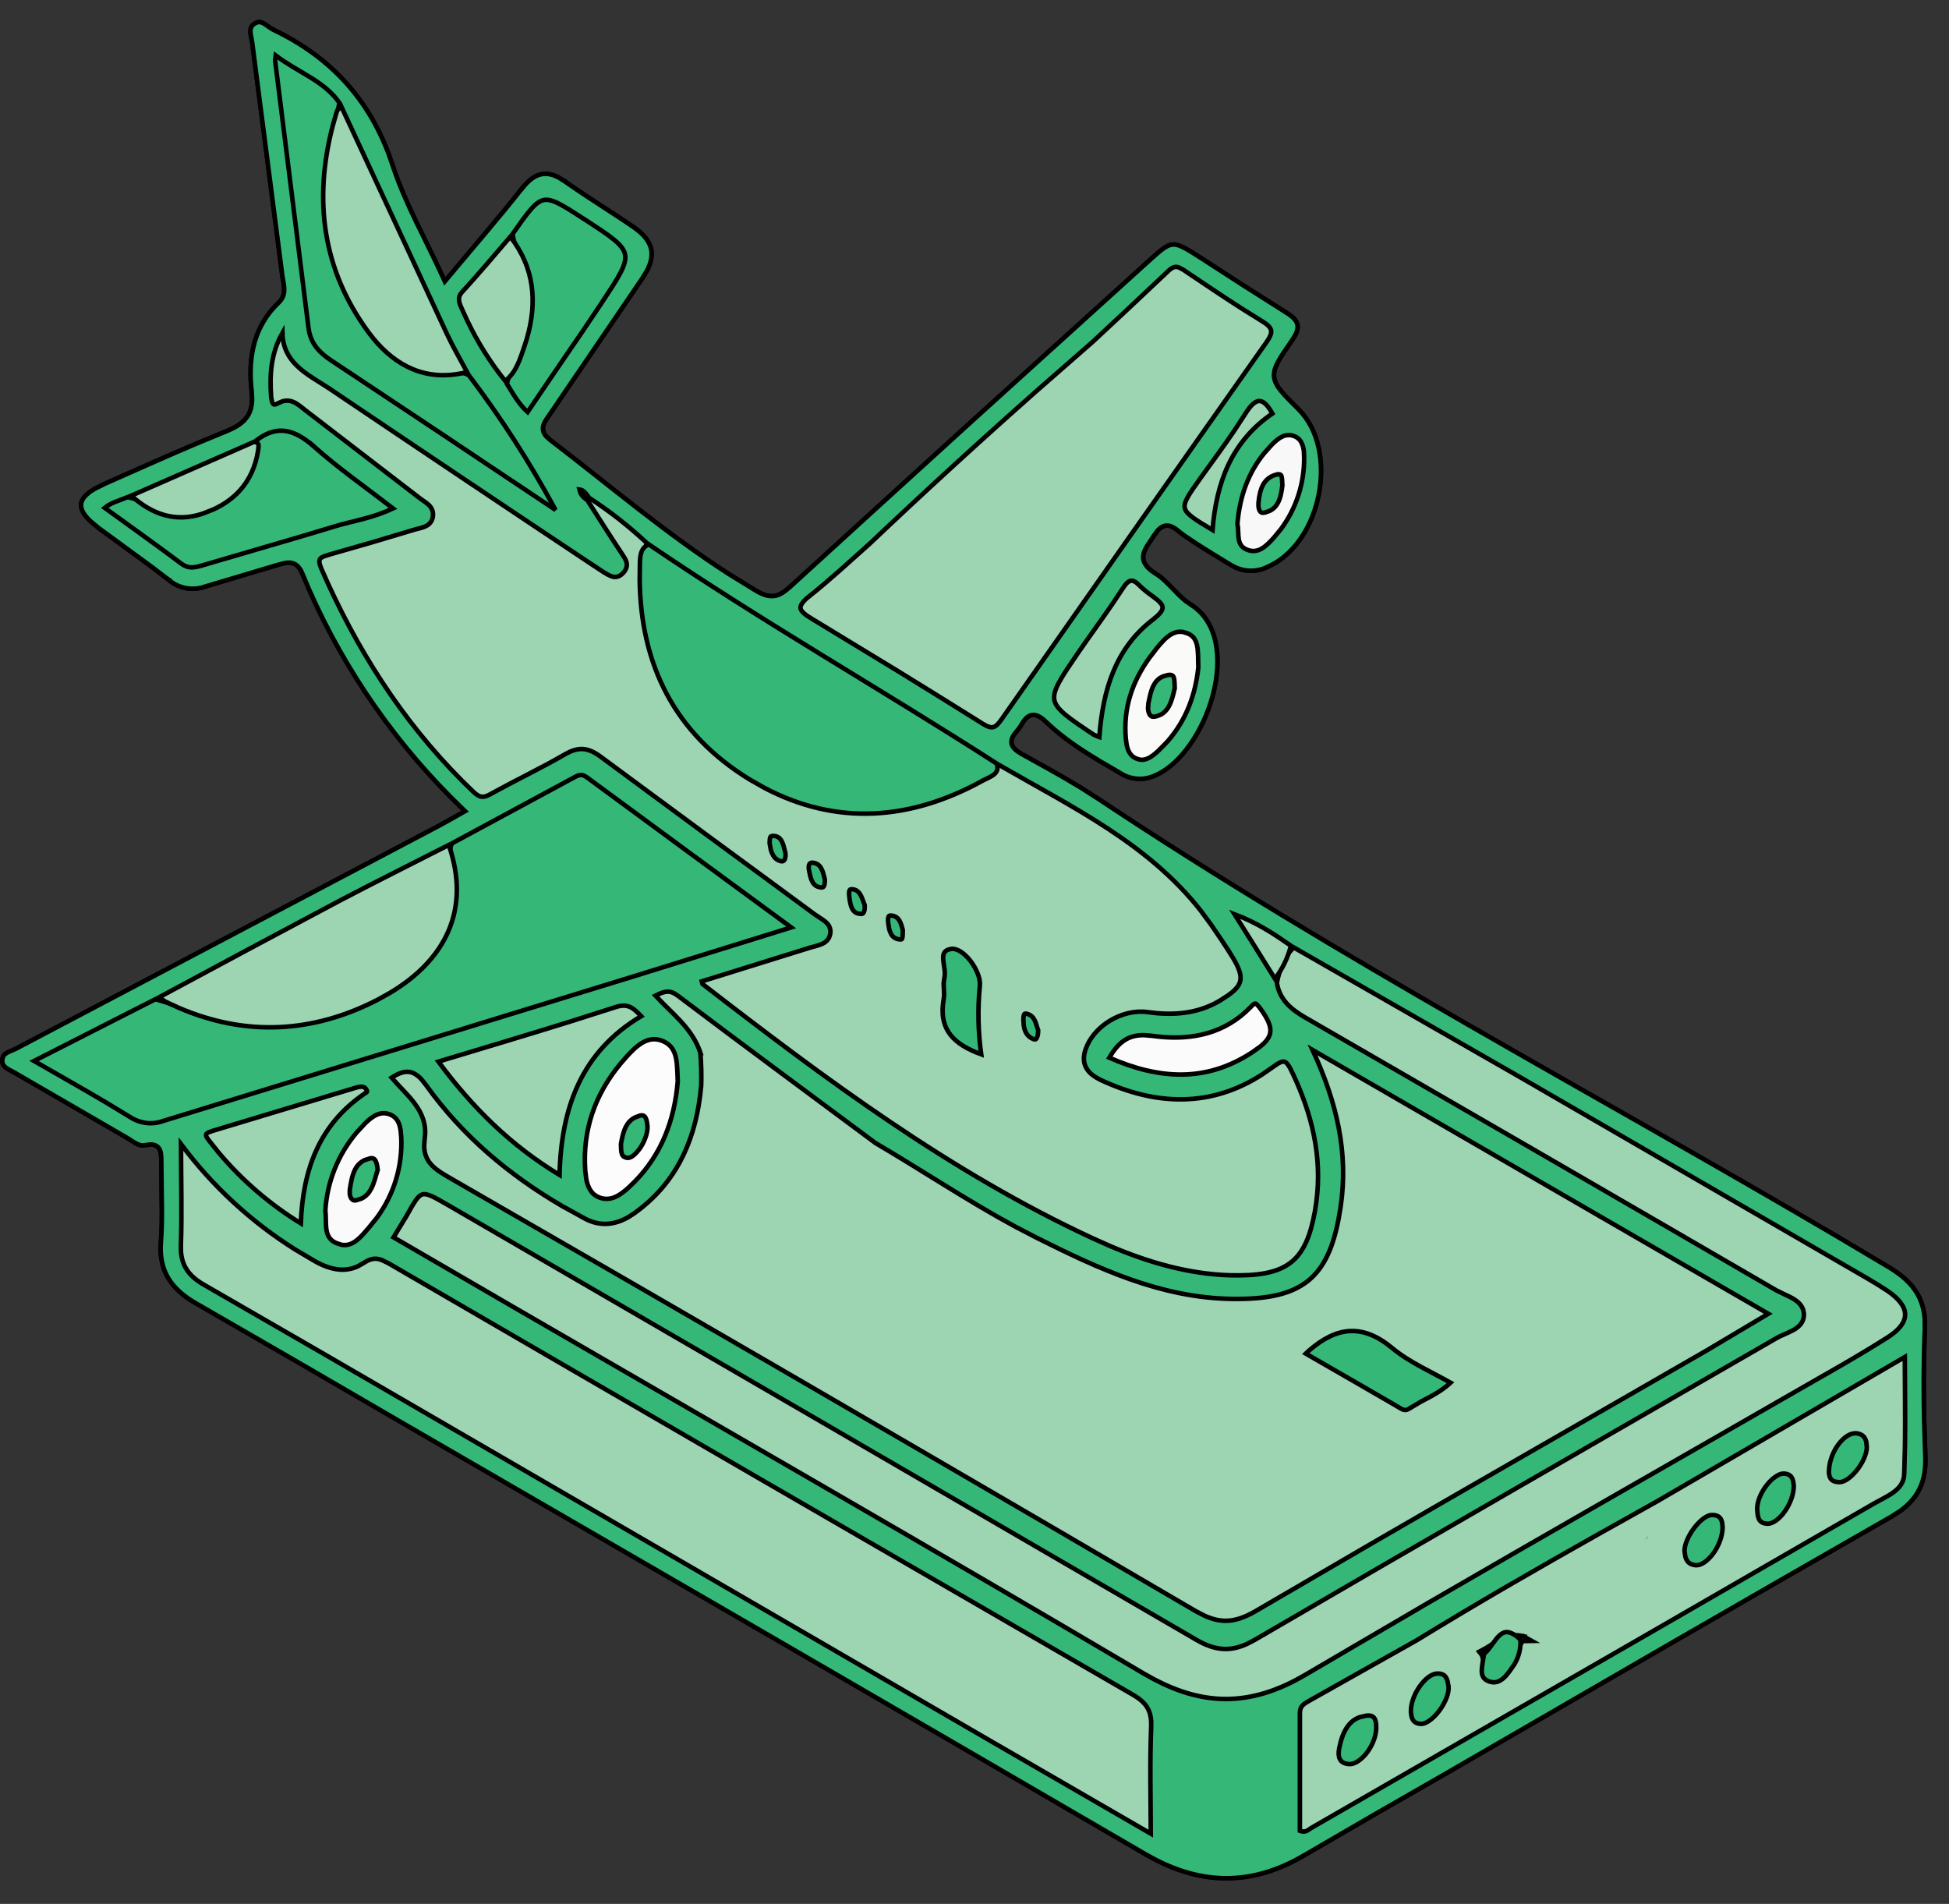 <svg xmlns="http://www.w3.org/2000/svg" width="43" height="42" viewBox="0 0 43 42" fill="none"><rect x="0" y="0" width="43" height="42" fill="#333333" stroke="none"/><path d="M5.728 0.487C5.758 0.489 5.787 0.5 5.819 0.519C5.852 0.537 5.884 0.561 5.92 0.587C5.955 0.612 5.993 0.638 6.035 0.658V0.659C7.256 1.244 8.098 2.135 8.573 3.394L8.663 3.65C8.937 4.491 9.391 5.278 9.781 6.136L9.814 6.208L9.865 6.147C10.448 5.449 11.001 4.812 11.519 4.155L11.52 4.156C11.668 3.969 11.81 3.866 11.957 3.841C12.066 3.822 12.186 3.844 12.322 3.915L12.465 4.003C12.711 4.178 12.963 4.344 13.216 4.508C13.468 4.672 13.72 4.834 13.968 5.004C14.211 5.171 14.338 5.336 14.369 5.514C14.392 5.648 14.363 5.797 14.273 5.972L14.161 6.154L12.102 9.18C12.072 9.222 12.043 9.264 12.021 9.305C11.999 9.345 11.982 9.388 11.979 9.434C11.972 9.506 12 9.574 12.065 9.641L12.141 9.708C13.438 10.701 14.692 11.769 16.076 12.661L16.678 13.031C16.826 13.118 16.95 13.162 17.072 13.148C17.164 13.137 17.249 13.095 17.338 13.026L17.429 12.949C18.738 11.754 20.048 10.56 21.359 9.368L25.299 5.799C25.447 5.665 25.555 5.566 25.645 5.499C25.736 5.432 25.803 5.401 25.868 5.395C25.933 5.388 26.003 5.406 26.102 5.455C26.152 5.48 26.208 5.512 26.273 5.551L26.492 5.689C26.802 5.888 27.112 6.09 27.423 6.291L28.359 6.884V6.885C28.513 6.979 28.596 7.06 28.621 7.148C28.639 7.213 28.629 7.291 28.575 7.395L28.506 7.507C28.37 7.702 28.266 7.852 28.199 7.977C28.132 8.102 28.098 8.208 28.109 8.314C28.121 8.421 28.176 8.519 28.266 8.629C28.31 8.684 28.365 8.743 28.43 8.81L28.652 9.033C29.101 9.482 29.231 10.22 29.093 10.916C28.963 11.569 28.602 12.171 28.069 12.455L27.961 12.508L27.959 12.509C27.834 12.569 27.696 12.597 27.558 12.59C27.454 12.585 27.353 12.559 27.259 12.517L27.167 12.469C26.903 12.307 26.638 12.15 26.38 11.982L26.124 11.81C26.073 11.774 26.029 11.736 25.977 11.696C25.93 11.659 25.877 11.623 25.821 11.605C25.762 11.587 25.7 11.588 25.636 11.624C25.605 11.641 25.575 11.665 25.545 11.697L25.456 11.818C25.435 11.853 25.411 11.886 25.389 11.92C25.366 11.953 25.344 11.986 25.323 12.019C25.282 12.083 25.244 12.151 25.229 12.222C25.212 12.294 25.22 12.369 25.265 12.443C25.297 12.498 25.348 12.551 25.42 12.604L25.5 12.657C25.637 12.741 25.753 12.862 25.875 12.988C25.965 13.082 26.058 13.179 26.162 13.261L26.27 13.337C26.872 13.711 26.971 14.53 26.758 15.335C26.652 15.735 26.47 16.125 26.241 16.443C26.041 16.723 25.807 16.945 25.559 17.072L25.452 17.121H25.451C25.332 17.17 25.203 17.19 25.074 17.178C24.978 17.169 24.884 17.143 24.798 17.101L24.714 17.053L24.712 17.051L24.277 16.797C23.918 16.582 23.57 16.355 23.254 16.084L23.068 15.915C22.959 15.81 22.858 15.755 22.758 15.775C22.685 15.791 22.626 15.845 22.575 15.92L22.526 16.001C22.503 16.042 22.469 16.083 22.432 16.129C22.396 16.172 22.357 16.221 22.334 16.273C22.31 16.328 22.303 16.391 22.336 16.455C22.359 16.5 22.401 16.543 22.462 16.585L22.529 16.627C22.969 16.872 23.411 17.111 23.838 17.372L24.259 17.641C29.532 21.15 35.142 24.101 40.589 27.311L41.676 27.957C41.952 28.123 42.156 28.302 42.288 28.519C42.386 28.68 42.446 28.866 42.464 29.088L42.467 29.323C42.437 30.022 42.436 30.721 42.454 31.419L42.477 32.117C42.492 32.437 42.438 32.695 42.315 32.91C42.222 33.072 42.09 33.212 41.914 33.338L41.723 33.459C40.09 34.393 38.46 35.33 36.831 36.27L31.948 39.096C31.421 39.4 30.891 39.702 30.362 40.006L28.779 40.925C28.19 41.273 27.609 41.439 27.03 41.434C26.523 41.429 26.015 41.293 25.499 41.028L25.277 40.907C22.532 39.309 19.784 37.712 17.036 36.117L8.789 31.338C8.047 30.907 7.305 30.475 6.562 30.043L4.33 28.755C4.053 28.597 3.846 28.417 3.714 28.197C3.599 28.006 3.539 27.78 3.544 27.504L3.551 27.383C3.574 27.09 3.574 26.795 3.569 26.502L3.559 25.623V25.622C3.559 25.568 3.558 25.514 3.552 25.466C3.546 25.418 3.535 25.371 3.509 25.333C3.482 25.293 3.441 25.265 3.387 25.254C3.361 25.248 3.332 25.246 3.301 25.248L3.195 25.264C3.132 25.278 3.072 25.261 3.008 25.227C2.976 25.211 2.943 25.19 2.91 25.168L2.809 25.104L0.312 23.657C0.279 23.638 0.239 23.619 0.208 23.602C0.175 23.583 0.145 23.564 0.12 23.544C0.096 23.524 0.077 23.502 0.065 23.477C0.054 23.452 0.047 23.421 0.051 23.38C0.054 23.339 0.066 23.31 0.082 23.287C0.098 23.264 0.12 23.245 0.147 23.229C0.175 23.212 0.207 23.198 0.243 23.183L0.354 23.134L9.694 18.212C9.846 18.131 9.995 18.044 10.202 17.927L10.261 17.894L10.212 17.847C8.778 16.472 7.628 14.831 6.825 13.017L6.67 12.651C6.615 12.517 6.54 12.443 6.443 12.42C6.398 12.409 6.351 12.41 6.303 12.417L6.158 12.452L4.531 12.938L4.529 12.938C4.393 12.988 4.245 13 4.102 12.974C3.959 12.947 3.826 12.883 3.717 12.787L3.684 12.824L3.717 12.786L3.715 12.785L3.335 12.495C3.207 12.4 3.078 12.306 2.948 12.212L2.177 11.648L1.991 11.493C1.94 11.444 1.898 11.397 1.866 11.352C1.803 11.262 1.782 11.183 1.791 11.113C1.8 11.043 1.842 10.972 1.927 10.898C1.969 10.86 2.022 10.823 2.085 10.786L2.306 10.675C2.977 10.379 3.646 10.078 4.321 9.792L4.998 9.512C5.2 9.43 5.356 9.336 5.452 9.195C5.525 9.089 5.561 8.961 5.562 8.803L5.553 8.633C5.475 7.951 5.573 7.3 6.047 6.779L6.146 6.678C6.246 6.584 6.273 6.482 6.271 6.381C6.271 6.332 6.264 6.283 6.256 6.237L6.232 6.105L5.564 0.938C5.559 0.897 5.549 0.852 5.541 0.812C5.533 0.77 5.526 0.73 5.525 0.693C5.525 0.657 5.531 0.625 5.545 0.597C5.559 0.569 5.582 0.542 5.623 0.518C5.664 0.493 5.698 0.486 5.728 0.487Z" fill="#F7F7F7" stroke="black" stroke-width="0.1"></path><path d="M5.728 0.487C5.758 0.489 5.787 0.5 5.819 0.519C5.852 0.537 5.884 0.561 5.92 0.587C5.955 0.612 5.993 0.638 6.035 0.658V0.659C7.256 1.244 8.098 2.135 8.573 3.394L8.663 3.65C8.937 4.491 9.391 5.278 9.781 6.136L9.814 6.208L9.865 6.147C10.448 5.449 11.001 4.812 11.519 4.155L11.52 4.156C11.668 3.969 11.81 3.866 11.957 3.841C12.066 3.822 12.186 3.844 12.322 3.915L12.465 4.003C12.711 4.178 12.963 4.344 13.216 4.508C13.468 4.672 13.72 4.834 13.968 5.004C14.211 5.171 14.338 5.336 14.369 5.514C14.392 5.648 14.363 5.797 14.273 5.972L14.161 6.154L12.102 9.18C12.072 9.222 12.043 9.264 12.021 9.305C11.999 9.345 11.982 9.388 11.979 9.434C11.972 9.506 12 9.574 12.065 9.641L12.141 9.708C13.438 10.701 14.692 11.769 16.076 12.661L16.678 13.031C16.826 13.118 16.95 13.162 17.072 13.148C17.164 13.137 17.249 13.095 17.338 13.026L17.429 12.949C18.738 11.754 20.048 10.56 21.359 9.368L25.299 5.799C25.447 5.665 25.555 5.566 25.645 5.499C25.736 5.432 25.803 5.401 25.868 5.395C25.933 5.388 26.003 5.406 26.102 5.455C26.152 5.48 26.208 5.512 26.273 5.551L26.492 5.689C26.802 5.888 27.112 6.09 27.423 6.291L28.359 6.884V6.885C28.513 6.979 28.596 7.06 28.621 7.148C28.639 7.213 28.629 7.291 28.575 7.395L28.506 7.507C28.37 7.702 28.266 7.852 28.199 7.977C28.132 8.102 28.098 8.208 28.109 8.314C28.121 8.421 28.176 8.519 28.266 8.629C28.31 8.684 28.365 8.743 28.43 8.81L28.652 9.033C29.101 9.482 29.231 10.22 29.093 10.916C28.963 11.569 28.602 12.171 28.069 12.455L27.961 12.508L27.959 12.509C27.834 12.569 27.696 12.597 27.558 12.59C27.454 12.585 27.353 12.559 27.259 12.517L27.167 12.469C26.903 12.307 26.638 12.15 26.38 11.982L26.124 11.81C26.073 11.774 26.029 11.736 25.977 11.696C25.93 11.659 25.877 11.623 25.821 11.605C25.762 11.587 25.7 11.588 25.636 11.624C25.605 11.641 25.575 11.665 25.545 11.697L25.456 11.818C25.435 11.853 25.411 11.886 25.389 11.92C25.366 11.953 25.344 11.986 25.323 12.019C25.282 12.083 25.244 12.151 25.229 12.222C25.212 12.294 25.22 12.369 25.265 12.443C25.297 12.498 25.348 12.551 25.42 12.604L25.5 12.657C25.637 12.741 25.753 12.862 25.875 12.988C25.965 13.082 26.058 13.179 26.162 13.261L26.27 13.337C26.872 13.711 26.971 14.53 26.758 15.335C26.652 15.735 26.47 16.125 26.241 16.443C26.041 16.723 25.807 16.945 25.559 17.072L25.452 17.121H25.451C25.332 17.17 25.203 17.19 25.074 17.178C24.978 17.169 24.884 17.143 24.798 17.101L24.714 17.053L24.712 17.051L24.277 16.797C23.918 16.582 23.57 16.355 23.254 16.084L23.068 15.915C22.959 15.81 22.858 15.755 22.758 15.775C22.685 15.791 22.626 15.845 22.575 15.92L22.526 16.001C22.503 16.042 22.469 16.083 22.432 16.129C22.396 16.172 22.357 16.221 22.334 16.273C22.31 16.328 22.303 16.391 22.336 16.455C22.359 16.5 22.401 16.543 22.462 16.585L22.529 16.627C22.969 16.872 23.411 17.111 23.838 17.372L24.259 17.641C29.532 21.15 35.142 24.101 40.589 27.311L41.676 27.957C41.952 28.123 42.156 28.302 42.288 28.519C42.386 28.68 42.446 28.866 42.464 29.088L42.467 29.323C42.437 30.022 42.436 30.721 42.454 31.419L42.477 32.117C42.492 32.437 42.438 32.695 42.315 32.91C42.222 33.072 42.09 33.212 41.914 33.338L41.723 33.459C40.09 34.393 38.46 35.33 36.831 36.27L31.948 39.096C31.421 39.4 30.891 39.702 30.362 40.006L28.779 40.925C28.19 41.273 27.609 41.439 27.03 41.434C26.523 41.429 26.015 41.293 25.499 41.028L25.277 40.907C22.532 39.309 19.784 37.712 17.036 36.117L8.789 31.338C8.047 30.907 7.305 30.475 6.562 30.043L4.33 28.755C4.053 28.597 3.846 28.417 3.714 28.197C3.599 28.006 3.539 27.78 3.544 27.504L3.551 27.383C3.574 27.09 3.574 26.795 3.569 26.502L3.559 25.623V25.622C3.559 25.568 3.558 25.514 3.552 25.466C3.546 25.418 3.535 25.371 3.509 25.333C3.482 25.293 3.441 25.265 3.387 25.254C3.361 25.248 3.332 25.246 3.301 25.248L3.195 25.264C3.132 25.278 3.072 25.261 3.008 25.227C2.976 25.211 2.943 25.19 2.91 25.168L2.809 25.104L0.312 23.657C0.279 23.638 0.239 23.619 0.208 23.602C0.175 23.583 0.145 23.564 0.12 23.544C0.096 23.524 0.077 23.502 0.065 23.477C0.054 23.452 0.047 23.421 0.051 23.38C0.054 23.339 0.066 23.31 0.082 23.287C0.098 23.264 0.12 23.245 0.147 23.229C0.175 23.212 0.207 23.198 0.243 23.183L0.354 23.134L9.694 18.212C9.846 18.131 9.995 18.044 10.202 17.927L10.261 17.894L10.212 17.847C8.778 16.472 7.628 14.831 6.825 13.017L6.67 12.651C6.615 12.517 6.54 12.443 6.443 12.42C6.398 12.409 6.351 12.41 6.303 12.417L6.158 12.452L4.531 12.938L4.529 12.938C4.393 12.988 4.245 13 4.102 12.974C3.959 12.947 3.826 12.883 3.717 12.787L3.684 12.824L3.717 12.786L3.715 12.785L3.335 12.495C3.207 12.4 3.078 12.306 2.948 12.212L2.177 11.648L1.991 11.493C1.94 11.444 1.898 11.397 1.866 11.352C1.803 11.262 1.782 11.183 1.791 11.113C1.8 11.043 1.842 10.972 1.927 10.898C1.969 10.86 2.022 10.823 2.085 10.786L2.306 10.675C2.977 10.379 3.646 10.078 4.321 9.792L4.998 9.512C5.2 9.43 5.356 9.336 5.452 9.195C5.525 9.089 5.561 8.961 5.562 8.803L5.553 8.633C5.475 7.951 5.573 7.3 6.047 6.779L6.146 6.678C6.246 6.584 6.273 6.482 6.271 6.381C6.271 6.332 6.264 6.283 6.256 6.237L6.232 6.105L5.564 0.938C5.559 0.897 5.549 0.852 5.541 0.812C5.533 0.77 5.526 0.73 5.525 0.693C5.525 0.657 5.531 0.625 5.545 0.597C5.559 0.569 5.582 0.542 5.623 0.518C5.664 0.493 5.698 0.486 5.728 0.487Z" fill="#35B777" stroke="black" stroke-width="0.1"></path><path d="M6.231 7.345C6.238 7.658 6.36 7.88 6.538 8.057C6.643 8.162 6.766 8.251 6.892 8.333L7.269 8.573C9.193 9.871 11.123 11.164 13.057 12.451V12.45L13.317 12.622H13.318C13.332 12.629 13.346 12.638 13.36 12.646C13.375 12.655 13.391 12.665 13.406 12.674C13.437 12.691 13.472 12.708 13.508 12.719C13.545 12.729 13.585 12.731 13.627 12.72C13.669 12.707 13.71 12.682 13.747 12.641C13.784 12.602 13.808 12.562 13.82 12.522C13.833 12.482 13.831 12.443 13.822 12.406C13.814 12.371 13.798 12.338 13.779 12.305L13.72 12.214C13.465 11.832 13.221 11.443 12.972 11.055C12.964 11.035 12.962 11.02 12.962 11.011C12.962 11.005 12.962 11.002 12.963 11.001V11L12.965 10.998C12.967 10.997 12.97 10.996 12.976 10.995C12.985 10.993 12.999 10.993 13.019 10.996C13.462 11.285 13.88 11.614 14.267 11.975C13.907 13.668 14.586 15.614 15.902 16.708L16.176 16.917C17.048 17.523 17.938 17.851 18.847 17.901C19.642 17.945 20.449 17.775 21.266 17.391L21.616 17.214L21.617 17.213C21.705 17.161 21.78 17.097 21.851 17.034C21.914 16.977 21.974 16.922 22.038 16.873C23.648 17.801 25.328 18.606 26.494 20.093L26.722 20.402C26.878 20.628 27.031 20.855 27.177 21.088V21.087C27.338 21.349 27.395 21.514 27.361 21.647C27.336 21.747 27.257 21.841 27.105 21.95L26.929 22.065C26.494 22.329 26.02 22.393 25.527 22.351L25.315 22.327C25.041 22.288 24.744 22.364 24.495 22.512C24.277 22.643 24.091 22.832 23.988 23.056L23.949 23.154C23.894 23.316 23.904 23.453 23.97 23.566C24.018 23.65 24.094 23.716 24.188 23.772L24.285 23.825H24.286C25.52 24.4 26.725 24.43 27.856 23.697L28.082 23.54C28.152 23.488 28.206 23.454 28.25 23.435C28.293 23.417 28.321 23.416 28.342 23.423C28.363 23.429 28.386 23.447 28.414 23.484C28.428 23.503 28.442 23.526 28.457 23.552L28.505 23.647C28.944 24.567 29.175 25.506 29.042 26.514L29.011 26.718C28.915 27.253 28.769 27.6 28.52 27.817C28.27 28.034 27.908 28.129 27.359 28.134L27.145 28.133C26.218 28.106 25.341 27.849 24.496 27.49L24.108 27.317C20.972 25.863 18.221 23.81 15.498 21.706C15.497 21.702 15.495 21.696 15.493 21.687C15.491 21.678 15.487 21.665 15.483 21.649L17.875 20.904H17.876C17.915 20.892 17.955 20.882 18 20.87C18.044 20.858 18.09 20.844 18.133 20.825C18.22 20.786 18.297 20.721 18.317 20.6C18.328 20.541 18.319 20.488 18.298 20.442C18.277 20.397 18.244 20.361 18.208 20.331C18.172 20.3 18.132 20.274 18.094 20.25L17.987 20.18C17.2 19.599 16.41 19.02 15.62 18.44L13.256 16.696C13.123 16.597 13 16.536 12.871 16.525C12.774 16.517 12.677 16.537 12.573 16.584L12.468 16.638C12.202 16.793 11.929 16.936 11.654 17.078C11.517 17.149 11.379 17.22 11.242 17.292L10.832 17.512V17.513C10.745 17.563 10.684 17.581 10.63 17.576C10.59 17.572 10.549 17.554 10.499 17.515L10.447 17.471C9.065 16.154 8.03 14.604 7.24 12.882L7.085 12.535L7.055 12.449C7.036 12.377 7.05 12.341 7.069 12.32C7.085 12.303 7.111 12.288 7.147 12.273L7.277 12.231C7.591 12.142 7.905 12.052 8.218 11.961L9.155 11.681C9.189 11.671 9.224 11.663 9.264 11.653C9.302 11.643 9.344 11.631 9.383 11.613C9.422 11.595 9.46 11.571 9.49 11.535C9.521 11.499 9.542 11.454 9.55 11.397C9.567 11.282 9.523 11.201 9.461 11.14C9.431 11.111 9.396 11.086 9.363 11.063L9.271 10.998L6.734 9.048C6.66 8.99 6.573 8.912 6.479 8.87C6.429 8.848 6.376 8.836 6.316 8.839C6.287 8.84 6.257 8.845 6.226 8.855L6.13 8.898C6.094 8.919 6.07 8.924 6.056 8.924C6.043 8.923 6.035 8.919 6.026 8.91C6.017 8.899 6.008 8.882 6 8.856L5.983 8.769C5.947 8.276 5.972 7.802 6.231 7.345Z" fill="#9DD4B2" stroke="black" stroke-width="0.1"></path><path d="M33.565 23.779L41.195 28.2V28.2C41.269 28.243 41.343 28.287 41.415 28.331L41.631 28.469C41.904 28.652 42.029 28.83 42.032 28.993C42.035 29.135 41.947 29.285 41.741 29.437L41.647 29.502C41.306 29.718 40.959 29.925 40.61 30.127L39.56 30.729C36.868 32.279 34.167 33.816 31.48 35.376L28.799 36.946C28.178 37.312 27.596 37.486 27.017 37.48C26.509 37.474 26 37.329 25.464 37.047L25.232 36.918C22.924 35.554 20.607 34.205 18.287 32.861L11.324 28.831L8.682 27.296L8.956 26.845H8.957C9.047 26.683 9.113 26.564 9.171 26.482C9.229 26.399 9.274 26.361 9.319 26.348C9.364 26.335 9.421 26.343 9.512 26.382C9.557 26.402 9.608 26.428 9.668 26.461L9.876 26.579C15.377 29.77 20.876 32.964 26.373 36.162V36.163C26.603 36.298 26.811 36.373 27.023 36.377C27.182 36.38 27.34 36.343 27.51 36.266L27.683 36.176C29.598 35.059 31.516 33.948 33.437 32.839L39.198 29.517C39.249 29.487 39.309 29.461 39.373 29.433C39.436 29.405 39.504 29.376 39.565 29.342C39.67 29.283 39.767 29.201 39.792 29.073L39.799 29.016C39.803 28.837 39.695 28.73 39.569 28.654C39.507 28.616 39.438 28.584 39.372 28.554L39.188 28.464C37.457 27.458 35.725 26.453 33.992 25.45L28.792 22.444C28.469 22.257 28.231 22.046 28.171 21.68C28.237 21.378 28.319 21.104 28.547 20.903L33.565 23.779Z" fill="#9DD4B2" stroke="black" stroke-width="0.1"></path><path d="M3.993 25.239C4.684 26.163 5.537 26.953 6.513 27.565L6.957 27.828C7.137 27.927 7.315 27.994 7.493 28.007C7.628 28.017 7.76 27.996 7.892 27.936L8.022 27.862C8.128 27.792 8.211 27.766 8.291 27.768C8.331 27.769 8.372 27.779 8.417 27.794L8.564 27.864C11.299 29.454 14.035 31.042 16.773 32.628L24.987 37.382C25.145 37.473 25.251 37.564 25.315 37.674C25.363 37.756 25.391 37.852 25.398 37.972V38.101C25.367 38.859 25.387 39.622 25.389 40.45L21.852 38.404L7.074 29.827L4.491 28.337C4.318 28.237 4.189 28.123 4.105 27.985C4.043 27.881 4.005 27.761 3.993 27.618L3.991 27.465V27.464C4.015 26.77 3.995 26.07 3.993 25.239Z" fill="#9DD4B2" stroke="black" stroke-width="0.1"></path><path d="M12.872 17.105L12.944 17.145C14.423 18.234 15.905 19.322 17.456 20.459L14.008 21.53L3.625 24.721L3.621 24.722C3.496 24.77 3.361 24.788 3.229 24.773C3.129 24.761 3.033 24.731 2.944 24.686L2.858 24.635L2.856 24.634L2.33 24.315C1.823 24.015 1.3 23.722 0.751 23.405L3.43 22.042C3.603 22.092 3.776 22.148 3.948 22.205C4.126 22.264 4.305 22.325 4.485 22.38C4.756 22.462 5.032 22.531 5.316 22.566L5.605 22.589C6.971 22.637 8.225 22.321 9.215 21.355L9.409 21.154C9.919 20.591 10.149 19.918 10.01 19.161L9.978 19.009C9.943 18.859 9.908 18.73 9.971 18.605L12.67 17.148C12.727 17.116 12.77 17.099 12.81 17.097C12.83 17.096 12.85 17.098 12.872 17.105Z" fill="#35B777" stroke="black" stroke-width="0.1"></path><mask id="path-7-inside-1_1_1391" fill="white"><path d="M36.364 33.899C36.347 33.927 36.327 33.953 36.306 33.977C36.316 33.951 36.326 33.925 36.338 33.9L36.364 33.899Z"></path></mask><path d="M36.364 33.899C36.347 33.927 36.327 33.953 36.306 33.977C36.316 33.951 36.326 33.925 36.338 33.9L36.364 33.899Z" fill="#35B777"></path><path d="M36.364 33.899L36.449 33.952L36.547 33.792L36.359 33.799L36.364 33.899ZM36.306 33.977L36.213 33.94L36.38 34.043L36.306 33.977ZM36.338 33.9L36.334 33.8L36.272 33.803L36.247 33.858L36.338 33.9ZM36.364 33.899L36.278 33.847C36.265 33.869 36.249 33.89 36.231 33.91L36.306 33.977L36.38 34.043C36.406 34.015 36.429 33.984 36.449 33.952L36.364 33.899ZM36.306 33.977L36.398 34.014C36.409 33.988 36.418 33.964 36.429 33.942L36.338 33.9L36.247 33.858C36.234 33.886 36.223 33.914 36.213 33.94L36.306 33.977ZM36.338 33.9L36.342 34L36.367 33.999L36.364 33.899L36.359 33.799L36.334 33.8L36.338 33.9Z" fill="black" mask="url(#path-7-inside-1_1_1391)"></path><path d="M14.312 12.008C16.813 13.712 19.45 15.21 21.988 16.843C22.009 16.903 22.011 16.947 22.002 16.982C21.992 17.019 21.97 17.05 21.938 17.078C21.905 17.107 21.864 17.13 21.821 17.152L21.697 17.212C20.084 18.107 18.449 18.218 16.855 17.375L16.537 17.194C14.88 16.18 14.136 14.663 14.113 12.791L14.118 12.412C14.122 12.309 14.131 12.224 14.161 12.155C14.188 12.094 14.233 12.045 14.312 12.008Z" fill="#35B777" stroke="black" stroke-width="0.1"></path><path d="M9.901 18.64C10.143 19.337 10.138 19.983 9.887 20.554C9.661 21.067 9.236 21.524 8.607 21.901L8.325 22.058C6.885 22.798 5.411 22.863 3.943 22.232L3.649 22.096C3.602 22.067 3.558 22.033 3.515 21.998C4.165 21.647 4.816 21.298 5.466 20.95L7.48 19.877C8.284 19.455 9.094 19.052 9.901 18.64Z" fill="#9DD4B2" stroke="black" stroke-width="0.1"></path><path d="M26.005 5.898L26.101 5.948C26.539 6.242 26.977 6.539 27.423 6.823L27.872 7.103C28.002 7.184 28.042 7.249 28.046 7.307C28.049 7.355 28.029 7.411 27.985 7.483L27.934 7.56C26.959 8.942 25.986 10.325 25.014 11.709L22.101 15.863C22.028 15.967 21.976 16.021 21.921 16.038C21.882 16.05 21.834 16.046 21.763 16.012L21.683 15.967C21.058 15.575 20.431 15.186 19.803 14.8L17.911 13.65H17.91C17.835 13.605 17.776 13.564 17.733 13.526C17.691 13.488 17.67 13.455 17.663 13.425C17.657 13.398 17.662 13.365 17.689 13.321C17.718 13.276 17.767 13.222 17.847 13.158L17.848 13.159C18.076 12.978 18.298 12.787 18.517 12.594L19.168 12.012L19.17 12.011C20.38 10.864 21.61 9.738 22.858 8.634L24.113 7.536L24.114 7.535C24.389 7.277 24.666 7.021 24.942 6.763L25.769 5.984C25.834 5.921 25.884 5.893 25.93 5.888C25.952 5.886 25.977 5.889 26.005 5.898Z" fill="#9DD4B2" stroke="black" stroke-width="0.1"></path><path d="M6.082 1.224C6.326 1.407 6.587 1.547 6.825 1.693C7.081 1.85 7.314 2.019 7.49 2.27C7.286 3.103 7.106 3.944 7.209 4.822L7.234 4.999C7.376 5.884 7.664 6.697 8.244 7.398V7.399C8.462 7.675 8.743 7.895 9.064 8.039C9.345 8.164 9.649 8.229 9.956 8.228L10.088 8.224L10.091 8.223C10.179 8.213 10.269 8.233 10.345 8.28C11.058 9.219 11.696 10.212 12.256 11.249C11.459 10.719 10.662 10.185 9.865 9.652L7.299 7.946C7.049 7.781 6.887 7.601 6.824 7.335L6.804 7.216L6.07 1.339C6.072 1.301 6.077 1.262 6.082 1.224Z" fill="#35B777" stroke="black" stroke-width="0.1"></path><path d="M9.857 7.36C9.993 7.649 10.154 7.929 10.305 8.208C9.851 8.323 9.45 8.289 9.097 8.14C8.773 8.004 8.488 7.773 8.24 7.471L8.136 7.338C7.11 5.95 6.919 4.409 7.337 2.79L7.429 2.466C7.436 2.442 7.455 2.419 7.485 2.389C7.498 2.377 7.513 2.362 7.529 2.347L9.857 7.36Z" fill="#9DD4B2" stroke="black" stroke-width="0.1"></path><path d="M6.276 9.505C6.481 9.528 6.688 9.642 6.911 9.837V9.836C7.454 10.322 8.056 10.742 8.672 11.216C8.463 11.314 8.255 11.383 8.047 11.439C7.817 11.501 7.582 11.551 7.357 11.62L7.372 11.668L7.357 11.621C6.882 11.766 6.405 11.905 5.928 12.044L4.496 12.463C4.333 12.512 4.205 12.548 4.067 12.477L4.008 12.44C3.45 12.022 2.882 11.618 2.31 11.203C2.382 11.145 2.458 11.106 2.536 11.074C2.584 11.054 2.632 11.037 2.681 11.019C2.724 11.004 2.767 10.987 2.811 10.968C2.904 10.983 2.994 11.011 3.079 11.052L3.164 11.099L3.168 11.101C3.781 11.416 4.38 11.416 4.838 11.157C5.291 10.901 5.596 10.397 5.647 9.722C5.874 9.545 6.079 9.483 6.276 9.505Z" fill="#35B777" stroke="black" stroke-width="0.1"></path><path d="M13.588 22.215C13.745 22.164 13.847 22.183 13.932 22.23C14.008 22.273 14.07 22.34 14.146 22.417C12.825 23.204 12.381 24.438 12.345 25.92C11.276 25.273 10.431 24.445 9.672 23.419C10.673 23.116 11.647 22.828 12.608 22.527L13.588 22.215Z" fill="#9DD4B2" stroke="black" stroke-width="0.1"></path><path d="M11.991 4.414C12.077 4.395 12.175 4.416 12.316 4.486C12.387 4.521 12.466 4.566 12.558 4.623L12.873 4.824C13.169 5.016 13.388 5.158 13.54 5.282C13.692 5.406 13.767 5.505 13.789 5.608C13.811 5.712 13.784 5.832 13.695 6.006C13.651 6.092 13.593 6.189 13.523 6.301L13.271 6.686C12.998 7.099 12.716 7.513 12.435 7.92C12.166 8.312 11.915 8.684 11.64 9.09C11.442 8.911 11.324 8.692 11.185 8.469C11.2 8.379 11.226 8.292 11.265 8.209C11.788 7.282 11.844 6.336 11.361 5.376C11.333 5.306 11.317 5.232 11.312 5.157C11.479 4.919 11.603 4.744 11.71 4.621C11.819 4.495 11.905 4.433 11.991 4.414Z" fill="#35B777" stroke="black" stroke-width="0.1"></path><path d="M14.682 21.88C14.741 21.87 14.803 21.875 14.875 21.913L14.95 21.963H14.951C15.675 22.51 16.402 23.053 17.131 23.594L19.317 25.217L19.322 25.22C20.354 25.825 21.355 26.497 22.415 27.068L22.873 27.306C24.228 27.983 25.607 28.631 27.178 28.654C27.96 28.666 28.506 28.553 28.885 28.234C29.216 27.954 29.41 27.523 29.53 26.904L29.577 26.628C29.756 25.429 29.492 24.313 28.958 23.162L39.013 28.982L37.652 29.792C35.165 31.227 32.67 32.652 30.186 34.093L27.704 35.54C27.45 35.688 27.241 35.756 27.037 35.755C26.884 35.754 26.729 35.715 26.557 35.634L26.377 35.54C22.275 33.138 18.167 30.747 14.053 28.367L9.937 25.992C9.746 25.882 9.587 25.786 9.484 25.655C9.41 25.561 9.362 25.445 9.358 25.286L9.37 25.113C9.416 24.799 9.306 24.554 9.144 24.337C9.063 24.229 8.969 24.128 8.875 24.029C8.794 23.943 8.714 23.859 8.64 23.773C8.803 23.669 8.927 23.63 9.036 23.648C9.125 23.662 9.213 23.716 9.31 23.823L9.409 23.95C10.208 25.064 11.235 25.924 12.403 26.606L12.913 26.887C13.247 27.062 13.57 27.018 13.861 26.851L13.984 26.772C14.892 26.128 15.313 25.22 15.446 24.173L15.469 23.962L15.47 23.959C15.478 23.716 15.472 23.472 15.453 23.23H15.454L15.45 23.218L15.412 23.116C15.315 22.881 15.166 22.689 15.001 22.511C14.907 22.41 14.806 22.312 14.707 22.215C14.623 22.133 14.542 22.049 14.462 21.964C14.544 21.924 14.612 21.892 14.682 21.88Z" fill="#9DD4B2" stroke="black" stroke-width="0.1"></path><path d="M42.025 29.936C42.026 30.61 42.038 31.247 42.029 31.872L42.012 32.52V32.521C42.005 32.698 41.913 32.816 41.784 32.913C41.719 32.962 41.645 33.005 41.567 33.047L41.338 33.171L36.39 36.028L28.94 40.319C28.918 40.331 28.895 40.349 28.876 40.362C28.856 40.375 28.836 40.387 28.815 40.395C28.782 40.407 28.741 40.411 28.679 40.388V37.788L28.683 37.739C28.69 37.693 28.707 37.658 28.731 37.629C28.749 37.609 28.77 37.591 28.794 37.574L28.878 37.523L31.249 36.189L31.251 36.188C32.57 35.378 33.912 34.606 35.262 33.846L36.614 33.089V33.088L42.025 29.936ZM33.534 36.08C33.368 36.057 33.227 36.101 33.099 36.166C33.026 36.203 32.957 36.248 32.891 36.29C32.823 36.333 32.757 36.374 32.69 36.408L32.635 36.437L32.673 36.485C32.696 36.514 32.711 36.554 32.721 36.605C32.726 36.629 32.73 36.655 32.733 36.682C32.737 36.708 32.741 36.736 32.746 36.763C32.756 36.815 32.773 36.872 32.81 36.914C32.841 36.948 32.881 36.969 32.932 36.975L32.986 36.976C33.154 36.965 33.267 36.87 33.348 36.749C33.387 36.69 33.419 36.623 33.447 36.554L33.522 36.351V36.349C33.537 36.297 33.562 36.248 33.593 36.202H33.612L33.795 36.199L33.636 36.11L33.619 36.1L33.61 36.114L33.62 36.098L33.606 36.095L33.534 36.08Z" fill="#9DD4B2" stroke="black" stroke-width="0.1"></path><mask id="path-19-inside-2_1_1391" fill="white"><path d="M36.364 33.899C36.347 33.927 36.327 33.953 36.306 33.977C36.316 33.951 36.326 33.925 36.338 33.9L36.364 33.899Z"></path></mask><path d="M36.364 33.899C36.347 33.927 36.327 33.953 36.306 33.977C36.316 33.951 36.326 33.925 36.338 33.9L36.364 33.899Z" fill="#35B777"></path><path d="M36.364 33.899L36.449 33.952L36.547 33.792L36.359 33.799L36.364 33.899ZM36.306 33.977L36.213 33.94L36.38 34.043L36.306 33.977ZM36.338 33.9L36.334 33.8L36.272 33.803L36.247 33.858L36.338 33.9ZM36.364 33.899L36.278 33.847C36.265 33.869 36.249 33.89 36.231 33.91L36.306 33.977L36.38 34.043C36.406 34.015 36.429 33.984 36.449 33.952L36.364 33.899ZM36.306 33.977L36.398 34.014C36.409 33.988 36.418 33.964 36.429 33.942L36.338 33.9L36.247 33.858C36.234 33.886 36.223 33.914 36.213 33.94L36.306 33.977ZM36.338 33.9L36.342 34L36.367 33.999L36.364 33.899L36.359 33.799L36.334 33.8L36.338 33.9Z" fill="black" mask="url(#path-19-inside-2_1_1391)"></path><path d="M14.18 22.998C14.314 22.922 14.46 22.895 14.63 22.969C14.799 23.043 14.874 23.167 14.91 23.323C14.947 23.482 14.943 23.663 14.953 23.853C14.884 24.693 14.604 25.462 13.995 26.075L13.869 26.197C13.679 26.37 13.476 26.509 13.229 26.419C13.046 26.352 12.969 26.193 12.935 26.011L12.912 25.825C12.849 24.927 13.129 24.14 13.69 23.464L13.807 23.33V23.329C13.92 23.203 14.043 23.076 14.18 22.998Z" fill="#FCFCFC" stroke="black" stroke-width="0.1"></path><path d="M7.995 23.974C8.022 23.978 8.049 23.988 8.071 24.018L8.093 24.054C8.1 24.068 8.099 24.076 8.099 24.078C8.098 24.081 8.097 24.084 8.092 24.09C8.086 24.097 8.076 24.105 8.062 24.113L8.019 24.142C7.039 24.823 6.682 25.808 6.637 26.988C5.952 26.567 5.339 26.039 4.822 25.424L4.6 25.146V25.145L4.562 25.09C4.553 25.075 4.549 25.061 4.547 25.051C4.543 25.033 4.546 25.023 4.553 25.014C4.561 25.003 4.577 24.991 4.603 24.979L4.694 24.946L7.842 23.997C7.901 23.98 7.953 23.968 7.995 23.974Z" fill="#9DD4B2" stroke="black" stroke-width="0.1"></path><path d="M24.959 12.81C24.995 12.807 25.039 12.825 25.096 12.874L25.157 12.933L25.159 12.935C25.247 13.019 25.343 13.095 25.444 13.163V13.164C25.511 13.213 25.562 13.255 25.597 13.294C25.631 13.333 25.647 13.366 25.649 13.395C25.652 13.423 25.643 13.457 25.611 13.502C25.595 13.524 25.573 13.549 25.546 13.575L25.443 13.663C24.606 14.298 24.332 15.225 24.254 16.259C24.243 16.255 24.232 16.252 24.222 16.248L24.134 16.21C23.852 16.022 23.643 15.883 23.499 15.762C23.354 15.64 23.282 15.543 23.262 15.443C23.242 15.344 23.272 15.228 23.36 15.062C23.404 14.979 23.462 14.885 23.532 14.777L23.782 14.407C24.027 14.05 24.287 13.697 24.534 13.336L24.777 12.972C24.854 12.852 24.912 12.813 24.959 12.81Z" fill="#9DD4B2" stroke="black" stroke-width="0.1"></path><path d="M11.259 5.222C11.793 5.909 11.857 6.669 11.624 7.469L11.572 7.633C11.472 7.925 11.388 8.215 11.146 8.404C10.814 7.991 10.532 7.542 10.305 7.064L10.207 6.851L10.158 6.739C10.144 6.704 10.134 6.671 10.129 6.637C10.12 6.577 10.131 6.513 10.197 6.439L10.198 6.44C10.561 6.042 10.91 5.63 11.259 5.222Z" fill="#9DD4B2" stroke="black" stroke-width="0.1"></path><path d="M27.721 22.149L27.786 22.221C27.972 22.473 28.046 22.638 28.025 22.776C28.01 22.879 27.941 22.978 27.797 23.093L27.628 23.213C26.613 23.881 25.578 23.816 24.474 23.333C24.588 23.138 24.706 23.005 24.845 22.927C24.957 22.864 25.087 22.833 25.245 22.836L25.414 22.85C26.157 22.956 26.889 22.856 27.477 22.327L27.593 22.215C27.617 22.189 27.637 22.17 27.654 22.156C27.672 22.143 27.682 22.138 27.689 22.138C27.695 22.137 27.705 22.138 27.721 22.149Z" fill="#FBFBFB" stroke="black" stroke-width="0.1"></path><path d="M8.058 24.779C8.216 24.624 8.389 24.503 8.599 24.583C8.704 24.623 8.764 24.695 8.8 24.783C8.818 24.828 8.83 24.879 8.838 24.931L8.853 25.095C8.881 25.732 8.689 26.357 8.313 26.866L8.142 27.077L8.141 27.078C8.04 27.196 7.941 27.318 7.824 27.394C7.74 27.449 7.648 27.479 7.54 27.461L7.427 27.425H7.426C7.35 27.394 7.3 27.352 7.267 27.303C7.233 27.255 7.214 27.197 7.203 27.132C7.192 27.066 7.191 26.995 7.189 26.922C7.188 26.851 7.187 26.776 7.178 26.706C7.216 26.068 7.462 25.463 7.872 24.979L8.058 24.779Z" fill="#FBFAFA" stroke="black" stroke-width="0.1"></path><path d="M26.093 13.94L26.197 13.971H26.198C26.266 13.998 26.312 14.036 26.345 14.081C26.378 14.127 26.399 14.182 26.412 14.248C26.425 14.314 26.43 14.389 26.433 14.471C26.435 14.548 26.434 14.637 26.438 14.724C26.378 15.303 26.18 15.88 25.754 16.361L25.558 16.561C25.482 16.63 25.407 16.695 25.324 16.731C25.265 16.758 25.202 16.77 25.134 16.755L25.062 16.73C24.938 16.674 24.885 16.566 24.858 16.435L24.839 16.296C24.778 15.627 24.979 15.043 25.352 14.521L25.521 14.3C25.614 14.187 25.711 14.074 25.822 14.004C25.904 13.953 25.992 13.926 26.093 13.94Z" fill="#FAFAF9" stroke="black" stroke-width="0.1"></path><path d="M5.604 9.748C5.67 9.758 5.688 9.776 5.696 9.792C5.702 9.803 5.705 9.819 5.705 9.844L5.695 9.938C5.637 10.302 5.497 10.593 5.291 10.821C5.136 10.992 4.943 11.129 4.715 11.235L4.477 11.329C3.875 11.534 3.354 11.347 2.895 10.935L5.604 9.748Z" fill="#9DD4B2" stroke="black" stroke-width="0.1"></path><path d="M28.06 9.81C28.206 9.661 28.362 9.547 28.553 9.621C28.648 9.657 28.703 9.727 28.734 9.812C28.751 9.856 28.761 9.903 28.767 9.952L28.773 10.097V10.098C28.777 10.665 28.598 11.215 28.264 11.668L28.11 11.855C28.023 11.953 27.933 12.047 27.833 12.104C27.736 12.159 27.63 12.177 27.505 12.123C27.443 12.097 27.404 12.062 27.378 12.023C27.352 11.984 27.337 11.937 27.329 11.885C27.321 11.832 27.32 11.777 27.317 11.718C27.316 11.665 27.312 11.609 27.301 11.557C27.351 10.951 27.538 10.432 27.895 9.994L28.06 9.81Z" fill="#F8F8F8" stroke="black" stroke-width="0.1"></path><path d="M27.794 8.846C27.835 8.849 27.88 8.871 27.932 8.923C27.977 8.969 28.023 9.036 28.072 9.123C27.178 9.734 26.835 10.633 26.752 11.692C26.565 11.581 26.425 11.496 26.324 11.422C26.21 11.338 26.157 11.276 26.141 11.214C26.125 11.154 26.14 11.083 26.201 10.972C26.231 10.917 26.271 10.854 26.32 10.783L26.496 10.533C26.743 10.189 26.999 9.846 27.237 9.492L27.47 9.135C27.536 9.028 27.596 8.953 27.651 8.906C27.706 8.86 27.754 8.843 27.794 8.846Z" fill="#9DD4B2" stroke="black" stroke-width="0.1"></path><path d="M27.237 20.168C27.745 20.36 28.114 20.608 28.481 20.863C28.414 21.128 28.294 21.375 28.129 21.592C27.853 21.149 27.574 20.702 27.237 20.168Z" fill="#9DD4B2" stroke="black" stroke-width="0.1"></path><path d="M12.782 10.798C12.822 10.802 12.852 10.817 12.879 10.839C12.911 10.866 12.937 10.9 12.967 10.94L12.914 11.002C12.88 10.976 12.849 10.945 12.826 10.908C12.805 10.874 12.791 10.836 12.782 10.798Z" fill="#A0D1DD" stroke="black" stroke-width="0.1"></path><path d="M29.783 29.363C30.041 29.35 30.306 29.435 30.59 29.64L30.713 29.736C30.91 29.9 31.133 30.034 31.362 30.159C31.574 30.274 31.788 30.382 32.003 30.502C31.875 30.622 31.734 30.713 31.588 30.794C31.507 30.838 31.423 30.881 31.34 30.926L31.097 31.071C31.041 31.109 31 31.11 30.964 31.099C30.944 31.093 30.923 31.083 30.9 31.07C30.889 31.063 30.877 31.057 30.865 31.049L30.828 31.027V31.026C30.168 30.645 29.51 30.262 28.808 29.86C28.824 29.844 28.837 29.833 28.848 29.823L28.888 29.787L28.89 29.785C29.195 29.523 29.488 29.378 29.783 29.363Z" fill="#35B777" stroke="black" stroke-width="0.1"></path><path d="M20.972 20.935C21.034 20.922 21.108 20.94 21.186 20.987C21.264 21.035 21.342 21.109 21.41 21.196C21.478 21.284 21.535 21.384 21.572 21.481C21.601 21.555 21.618 21.627 21.62 21.689L21.618 21.749V21.75C21.568 22.252 21.579 22.759 21.648 23.259C21.346 23.148 21.116 23.014 20.973 22.833C20.838 22.663 20.774 22.449 20.803 22.167L20.82 22.042C20.835 21.96 20.829 21.876 20.824 21.801C20.822 21.762 20.819 21.724 20.82 21.689L20.833 21.586C20.851 21.517 20.846 21.441 20.837 21.371C20.827 21.297 20.814 21.232 20.81 21.167C20.805 21.104 20.811 21.054 20.832 21.018C20.847 20.992 20.872 20.968 20.918 20.95L20.972 20.935Z" fill="#35B777" stroke="black" stroke-width="0.1"></path><path d="M18.791 19.616C18.842 19.618 18.88 19.633 18.908 19.652C18.937 19.672 18.96 19.699 18.98 19.733C19.001 19.767 19.017 19.806 19.032 19.848C19.046 19.885 19.061 19.926 19.077 19.963C19.082 20.023 19.078 20.078 19.062 20.115C19.055 20.133 19.046 20.145 19.037 20.152C19.028 20.158 19.016 20.162 18.997 20.162L18.928 20.152C18.908 20.146 18.891 20.139 18.876 20.129C18.846 20.111 18.823 20.085 18.805 20.052C18.767 19.986 18.752 19.896 18.74 19.801C18.734 19.751 18.729 19.698 18.737 19.659C18.741 19.64 18.747 19.63 18.753 19.625L18.791 19.616Z" fill="#35B777" stroke="black" stroke-width="0.1"></path><path d="M17.959 19.035C18.048 19.055 18.096 19.106 18.128 19.173C18.145 19.207 18.158 19.246 18.169 19.287C18.179 19.323 18.189 19.366 18.199 19.403C18.199 19.463 18.195 19.513 18.18 19.545C18.173 19.559 18.165 19.568 18.156 19.572C18.147 19.577 18.132 19.581 18.106 19.577L18.042 19.561C17.986 19.54 17.949 19.501 17.923 19.452C17.904 19.418 17.89 19.378 17.879 19.336L17.85 19.203C17.838 19.147 17.84 19.095 17.856 19.064C17.864 19.051 17.873 19.041 17.887 19.036C17.894 19.033 17.902 19.031 17.914 19.03L17.959 19.035Z" fill="#35B777" stroke="black" stroke-width="0.1"></path><path d="M17.052 18.439C17.103 18.44 17.141 18.452 17.17 18.47C17.199 18.488 17.222 18.514 17.241 18.546C17.261 18.58 17.275 18.62 17.288 18.662L17.323 18.794C17.337 18.848 17.334 18.909 17.316 18.952C17.308 18.972 17.296 18.986 17.284 18.994C17.279 18.997 17.273 18.999 17.266 19H17.238C17.157 18.985 17.099 18.938 17.058 18.87C17.037 18.835 17.02 18.794 17.007 18.75L16.98 18.605C16.981 18.585 16.982 18.561 16.982 18.543C16.983 18.519 16.986 18.498 16.99 18.481C16.995 18.464 17.001 18.455 17.008 18.45L17.052 18.439Z" fill="#35B777" stroke="black" stroke-width="0.1"></path><path d="M22.642 22.361C22.744 22.383 22.795 22.441 22.829 22.51C22.847 22.546 22.859 22.585 22.871 22.625C22.881 22.659 22.892 22.695 22.905 22.728C22.905 22.806 22.893 22.866 22.873 22.901C22.863 22.918 22.853 22.926 22.846 22.929L22.814 22.927H22.812C22.718 22.894 22.66 22.834 22.625 22.759C22.607 22.721 22.595 22.677 22.588 22.631L22.578 22.485V22.484C22.578 22.443 22.583 22.404 22.595 22.38C22.6 22.369 22.605 22.364 22.609 22.362L22.642 22.361Z" fill="#35B777" stroke="black" stroke-width="0.1"></path><path d="M19.661 20.197C19.757 20.205 19.809 20.25 19.844 20.308C19.88 20.369 19.896 20.443 19.918 20.515C19.916 20.548 19.917 20.581 19.916 20.609C19.915 20.641 19.914 20.668 19.909 20.688C19.905 20.708 19.899 20.716 19.895 20.719C19.89 20.722 19.879 20.727 19.85 20.724C19.755 20.714 19.699 20.671 19.663 20.61C19.644 20.578 19.63 20.541 19.619 20.5L19.597 20.367C19.592 20.318 19.589 20.269 19.599 20.234C19.603 20.218 19.609 20.209 19.615 20.205C19.618 20.202 19.623 20.199 19.63 20.198L19.661 20.197Z" fill="#35B777" stroke="black" stroke-width="0.1"></path><path d="M37.761 33.421C37.877 33.418 37.932 33.457 37.962 33.503C37.978 33.529 37.989 33.559 37.996 33.592L38.006 33.696C38.002 33.898 37.914 34.116 37.792 34.279C37.731 34.36 37.663 34.426 37.596 34.47C37.528 34.515 37.464 34.534 37.409 34.529L37.348 34.518C37.291 34.502 37.253 34.473 37.226 34.435C37.207 34.409 37.193 34.378 37.183 34.341L37.165 34.217C37.163 34.148 37.184 34.064 37.222 33.974C37.259 33.885 37.313 33.793 37.376 33.71C37.439 33.628 37.508 33.555 37.577 33.503C37.647 33.451 37.71 33.423 37.761 33.421Z" fill="#35B777" stroke="black" stroke-width="0.1"></path><path d="M33.267 36.006C33.336 36.014 33.426 36.057 33.544 36.17C33.556 36.357 33.512 36.543 33.417 36.705C33.339 36.819 33.263 36.94 33.169 37.022C33.123 37.062 33.075 37.091 33.023 37.104C32.973 37.117 32.916 37.115 32.849 37.091C32.782 37.067 32.745 37.033 32.723 36.995C32.7 36.957 32.691 36.909 32.691 36.852C32.692 36.795 32.701 36.732 32.713 36.666C32.723 36.609 32.733 36.548 32.739 36.49C32.805 36.434 32.861 36.359 32.913 36.287C32.971 36.207 33.024 36.131 33.083 36.077C33.14 36.025 33.198 35.998 33.267 36.006Z" fill="#35B777" stroke="black" stroke-width="0.1"></path><path d="M31.701 36.919C31.804 36.914 31.859 36.946 31.894 36.992C31.912 37.017 31.926 37.048 31.936 37.084L31.959 37.203C31.966 37.277 31.948 37.367 31.911 37.462C31.874 37.557 31.818 37.654 31.753 37.741C31.688 37.827 31.614 37.902 31.541 37.954C31.468 38.006 31.401 38.032 31.348 38.03L31.283 38.02C31.227 38.005 31.194 37.976 31.173 37.942C31.158 37.918 31.148 37.89 31.141 37.861L31.128 37.77C31.122 37.581 31.204 37.369 31.321 37.203C31.38 37.12 31.446 37.049 31.513 36.999C31.563 36.962 31.612 36.938 31.657 36.926L31.701 36.919Z" fill="#35B777" stroke="black" stroke-width="0.1"></path><path d="M39.359 32.507C39.459 32.513 39.507 32.552 39.533 32.598C39.548 32.623 39.557 32.653 39.563 32.684L39.576 32.774C39.576 32.971 39.491 33.186 39.371 33.351C39.311 33.433 39.245 33.501 39.178 33.547C39.11 33.593 39.047 33.616 38.992 33.614L38.923 33.604C38.903 33.599 38.887 33.591 38.873 33.583C38.846 33.567 38.825 33.545 38.81 33.518C38.795 33.489 38.786 33.456 38.779 33.418L38.768 33.296C38.762 33.133 38.848 32.931 38.973 32.769C39.034 32.689 39.104 32.621 39.173 32.575C39.225 32.539 39.274 32.517 39.317 32.51L39.359 32.507Z" fill="#35B777" stroke="black" stroke-width="0.1"></path><path d="M40.956 31.619C41.047 31.629 41.102 31.665 41.136 31.714C41.153 31.74 41.166 31.77 41.175 31.806L41.187 31.927C41.184 32.081 41.093 32.275 40.967 32.433C40.904 32.511 40.835 32.579 40.767 32.626C40.697 32.673 40.634 32.697 40.582 32.697L40.505 32.689C40.439 32.675 40.404 32.644 40.385 32.612C40.356 32.565 40.351 32.505 40.351 32.454C40.358 32.229 40.447 32.01 40.569 31.852C40.678 31.711 40.804 31.629 40.911 31.619H40.956Z" fill="#35B777" stroke="black" stroke-width="0.1"></path><path d="M30.274 37.861C30.301 37.875 30.32 37.896 30.334 37.925C30.363 37.985 30.365 38.068 30.363 38.145C30.352 38.334 30.263 38.532 30.144 38.682C30.084 38.756 30.017 38.817 29.952 38.858C29.887 38.899 29.825 38.919 29.771 38.916C29.651 38.91 29.592 38.865 29.562 38.81C29.539 38.765 29.531 38.706 29.536 38.641L29.545 38.573C29.581 38.393 29.634 38.222 29.727 38.092C29.795 37.995 29.886 37.919 30.011 37.877L30.148 37.847C30.207 37.84 30.247 37.847 30.274 37.861Z" fill="#35B777" stroke="black" stroke-width="0.1"></path><path d="M14.198 24.612C14.214 24.62 14.229 24.633 14.241 24.655C14.255 24.678 14.265 24.707 14.271 24.739L14.285 24.84C14.295 24.979 14.229 25.165 14.131 25.314C14.082 25.387 14.027 25.449 13.975 25.49C13.92 25.532 13.875 25.547 13.842 25.543L13.792 25.531C13.779 25.526 13.768 25.52 13.76 25.514C13.743 25.5 13.73 25.483 13.721 25.458C13.702 25.405 13.701 25.334 13.699 25.239C13.723 25.107 13.749 24.97 13.809 24.855C13.853 24.77 13.916 24.698 14.014 24.649L14.123 24.609C14.159 24.601 14.182 24.605 14.198 24.612Z" fill="#35B777" stroke="black" stroke-width="0.1"></path><path d="M8.241 25.559C8.258 25.567 8.273 25.582 8.286 25.607C8.312 25.655 8.325 25.727 8.333 25.807C8.311 25.874 8.291 25.949 8.271 26.016C8.248 26.089 8.224 26.158 8.191 26.221C8.143 26.314 8.078 26.392 7.975 26.441L7.857 26.479C7.827 26.485 7.805 26.481 7.788 26.473C7.771 26.464 7.755 26.448 7.742 26.425C7.729 26.402 7.721 26.373 7.717 26.343V26.249C7.742 26.088 7.767 25.931 7.831 25.805C7.878 25.713 7.945 25.637 8.051 25.59L8.17 25.552C8.203 25.546 8.225 25.551 8.241 25.559Z" fill="#35B777" stroke="black" stroke-width="0.1"></path><path d="M25.86 14.898C25.876 14.906 25.889 14.921 25.898 14.948C25.907 14.976 25.911 15.013 25.913 15.057C25.915 15.093 25.916 15.142 25.918 15.184C25.884 15.321 25.854 15.463 25.789 15.58C25.726 15.695 25.632 15.783 25.47 15.81H25.428C25.416 15.808 25.406 15.804 25.398 15.798C25.379 15.786 25.363 15.765 25.351 15.735C25.338 15.705 25.331 15.668 25.328 15.631L25.336 15.519C25.365 15.374 25.392 15.231 25.453 15.116C25.497 15.033 25.559 14.965 25.654 14.924L25.761 14.892C25.814 14.882 25.844 14.889 25.86 14.898Z" fill="#35B777" stroke="black" stroke-width="0.1"></path><path d="M28.247 10.469C28.257 10.474 28.267 10.484 28.274 10.508C28.282 10.532 28.285 10.563 28.287 10.6C28.289 10.633 28.289 10.671 28.293 10.706C28.276 10.845 28.253 10.979 28.197 11.087C28.156 11.166 28.096 11.232 28.004 11.274L27.901 11.307V11.308C27.865 11.316 27.842 11.312 27.827 11.304C27.812 11.297 27.799 11.284 27.788 11.262C27.766 11.218 27.761 11.15 27.766 11.084C27.78 10.938 27.808 10.801 27.868 10.692C27.927 10.586 28.019 10.504 28.167 10.467L28.168 10.469C28.213 10.458 28.236 10.463 28.247 10.469Z" fill="#35B777" stroke="black" stroke-width="0.1"></path></svg>